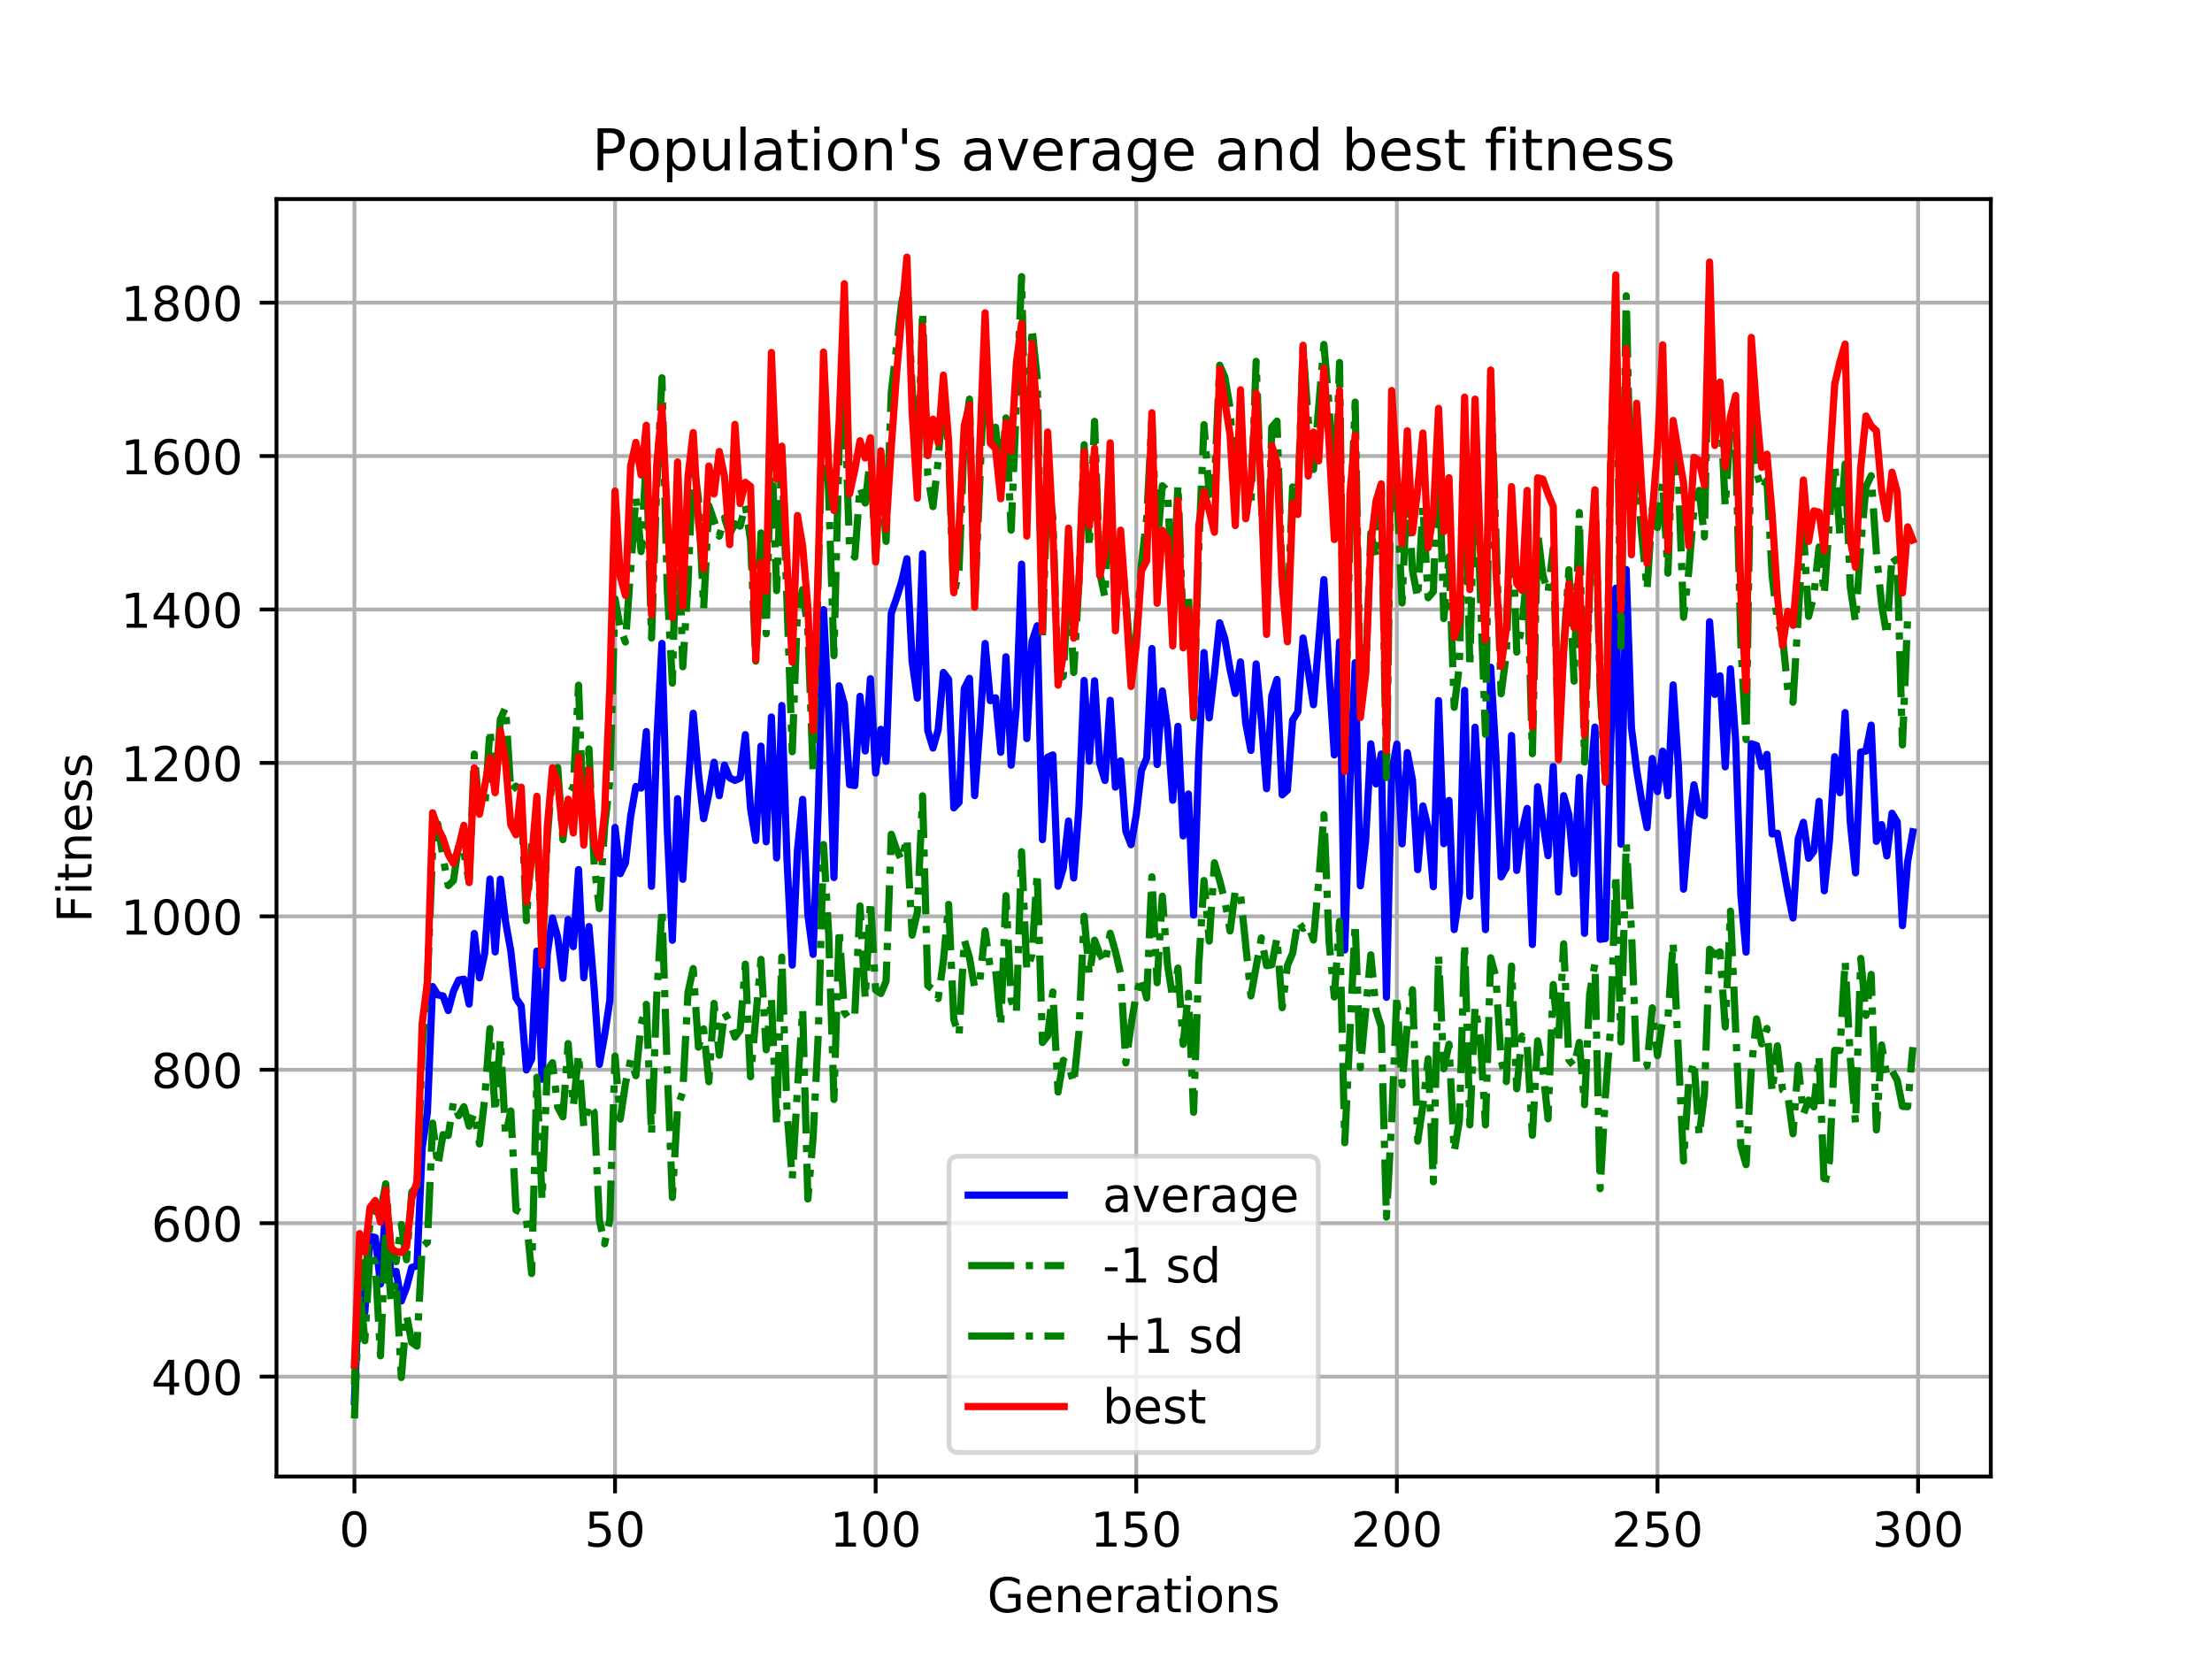 <?xml version="1.0" encoding="utf-8" standalone="no"?>
<!DOCTYPE svg PUBLIC "-//W3C//DTD SVG 1.1//EN"
  "http://www.w3.org/Graphics/SVG/1.1/DTD/svg11.dtd">
<!-- Created with matplotlib (https://matplotlib.org/) -->
<svg height="345.6pt" version="1.1" viewBox="0 0 460.8 345.6" width="460.8pt" xmlns="http://www.w3.org/2000/svg" xmlns:xlink="http://www.w3.org/1999/xlink">
 <defs>
  <style type="text/css">
*{stroke-linecap:butt;stroke-linejoin:round;}
  </style>
 </defs>
 <g id="figure_1">
  <g id="patch_1">
   <path d="M 0 345.6 
L 460.8 345.6 
L 460.8 0 
L 0 0 
z
" style="fill:#ffffff;"/>
  </g>
  <g id="axes_1">
   <g id="patch_2">
    <path d="M 57.6 307.584 
L 414.72 307.584 
L 414.72 41.472 
L 57.6 41.472 
z
" style="fill:#ffffff;"/>
   </g>
   <g id="matplotlib.axis_1">
    <g id="xtick_1">
     <g id="line2d_1">
      <path clip-path="url(#p27622a7eea)" d="M 73.833 307.584 
L 73.833 41.472 
" style="fill:none;stroke:#b0b0b0;stroke-linecap:square;stroke-width:0.8;"/>
     </g>
     <g id="line2d_2">
      <defs>
       <path d="M 0 0 
L 0 3.5 
" id="ma3dac45461" style="stroke:#000000;stroke-width:0.8;"/>
      </defs>
      <g>
       <use style="stroke:#000000;stroke-width:0.8;" x="73.833" xlink:href="#ma3dac45461" y="307.584"/>
      </g>
     </g>
     <g id="text_1">
      <!-- 0 -->
      <defs>
       <path d="M 31.781 66.406 
Q 24.172 66.406 20.328 58.906 
Q 16.5 51.422 16.5 36.375 
Q 16.5 21.391 20.328 13.891 
Q 24.172 6.391 31.781 6.391 
Q 39.453 6.391 43.281 13.891 
Q 47.125 21.391 47.125 36.375 
Q 47.125 51.422 43.281 58.906 
Q 39.453 66.406 31.781 66.406 
z
M 31.781 74.219 
Q 44.047 74.219 50.516 64.516 
Q 56.984 54.828 56.984 36.375 
Q 56.984 17.969 50.516 8.266 
Q 44.047 -1.422 31.781 -1.422 
Q 19.531 -1.422 13.062 8.266 
Q 6.594 17.969 6.594 36.375 
Q 6.594 54.828 13.062 64.516 
Q 19.531 74.219 31.781 74.219 
z
" id="DejaVuSans-48"/>
      </defs>
      <g transform="translate(70.651 322.182)scale(0.1 -0.1)">
       <use xlink:href="#DejaVuSans-48"/>
      </g>
     </g>
    </g>
    <g id="xtick_2">
     <g id="line2d_3">
      <path clip-path="url(#p27622a7eea)" d="M 128.123 307.584 
L 128.123 41.472 
" style="fill:none;stroke:#b0b0b0;stroke-linecap:square;stroke-width:0.8;"/>
     </g>
     <g id="line2d_4">
      <g>
       <use style="stroke:#000000;stroke-width:0.8;" x="128.123" xlink:href="#ma3dac45461" y="307.584"/>
      </g>
     </g>
     <g id="text_2">
      <!-- 50 -->
      <defs>
       <path d="M 10.797 72.906 
L 49.516 72.906 
L 49.516 64.594 
L 19.828 64.594 
L 19.828 46.734 
Q 21.969 47.469 24.109 47.828 
Q 26.266 48.188 28.422 48.188 
Q 40.625 48.188 47.75 41.5 
Q 54.891 34.812 54.891 23.391 
Q 54.891 11.625 47.562 5.094 
Q 40.234 -1.422 26.906 -1.422 
Q 22.312 -1.422 17.547 -0.641 
Q 12.797 0.141 7.719 1.703 
L 7.719 11.625 
Q 12.109 9.234 16.797 8.062 
Q 21.484 6.891 26.703 6.891 
Q 35.156 6.891 40.078 11.328 
Q 45.016 15.766 45.016 23.391 
Q 45.016 31 40.078 35.438 
Q 35.156 39.891 26.703 39.891 
Q 22.75 39.891 18.812 39.016 
Q 14.891 38.141 10.797 36.281 
z
" id="DejaVuSans-53"/>
      </defs>
      <g transform="translate(121.76 322.182)scale(0.1 -0.1)">
       <use xlink:href="#DejaVuSans-53"/>
       <use x="63.623" xlink:href="#DejaVuSans-48"/>
      </g>
     </g>
    </g>
    <g id="xtick_3">
     <g id="line2d_5">
      <path clip-path="url(#p27622a7eea)" d="M 182.413 307.584 
L 182.413 41.472 
" style="fill:none;stroke:#b0b0b0;stroke-linecap:square;stroke-width:0.8;"/>
     </g>
     <g id="line2d_6">
      <g>
       <use style="stroke:#000000;stroke-width:0.8;" x="182.413" xlink:href="#ma3dac45461" y="307.584"/>
      </g>
     </g>
     <g id="text_3">
      <!-- 100 -->
      <defs>
       <path d="M 12.406 8.297 
L 28.516 8.297 
L 28.516 63.922 
L 10.984 60.406 
L 10.984 69.391 
L 28.422 72.906 
L 38.281 72.906 
L 38.281 8.297 
L 54.391 8.297 
L 54.391 0 
L 12.406 0 
z
" id="DejaVuSans-49"/>
      </defs>
      <g transform="translate(172.869 322.182)scale(0.1 -0.1)">
       <use xlink:href="#DejaVuSans-49"/>
       <use x="63.623" xlink:href="#DejaVuSans-48"/>
       <use x="127.246" xlink:href="#DejaVuSans-48"/>
      </g>
     </g>
    </g>
    <g id="xtick_4">
     <g id="line2d_7">
      <path clip-path="url(#p27622a7eea)" d="M 236.703 307.584 
L 236.703 41.472 
" style="fill:none;stroke:#b0b0b0;stroke-linecap:square;stroke-width:0.8;"/>
     </g>
     <g id="line2d_8">
      <g>
       <use style="stroke:#000000;stroke-width:0.8;" x="236.703" xlink:href="#ma3dac45461" y="307.584"/>
      </g>
     </g>
     <g id="text_4">
      <!-- 150 -->
      <g transform="translate(227.159 322.182)scale(0.1 -0.1)">
       <use xlink:href="#DejaVuSans-49"/>
       <use x="63.623" xlink:href="#DejaVuSans-53"/>
       <use x="127.246" xlink:href="#DejaVuSans-48"/>
      </g>
     </g>
    </g>
    <g id="xtick_5">
     <g id="line2d_9">
      <path clip-path="url(#p27622a7eea)" d="M 290.993 307.584 
L 290.993 41.472 
" style="fill:none;stroke:#b0b0b0;stroke-linecap:square;stroke-width:0.8;"/>
     </g>
     <g id="line2d_10">
      <g>
       <use style="stroke:#000000;stroke-width:0.8;" x="290.993" xlink:href="#ma3dac45461" y="307.584"/>
      </g>
     </g>
     <g id="text_5">
      <!-- 200 -->
      <defs>
       <path d="M 19.188 8.297 
L 53.609 8.297 
L 53.609 0 
L 7.328 0 
L 7.328 8.297 
Q 12.938 14.109 22.625 23.891 
Q 32.328 33.688 34.812 36.531 
Q 39.547 41.844 41.422 45.531 
Q 43.312 49.219 43.312 52.781 
Q 43.312 58.594 39.234 62.25 
Q 35.156 65.922 28.609 65.922 
Q 23.969 65.922 18.812 64.312 
Q 13.672 62.703 7.812 59.422 
L 7.812 69.391 
Q 13.766 71.781 18.938 73 
Q 24.125 74.219 28.422 74.219 
Q 39.75 74.219 46.484 68.547 
Q 53.219 62.891 53.219 53.422 
Q 53.219 48.922 51.531 44.891 
Q 49.859 40.875 45.406 35.406 
Q 44.188 33.984 37.641 27.219 
Q 31.109 20.453 19.188 8.297 
z
" id="DejaVuSans-50"/>
      </defs>
      <g transform="translate(281.449 322.182)scale(0.1 -0.1)">
       <use xlink:href="#DejaVuSans-50"/>
       <use x="63.623" xlink:href="#DejaVuSans-48"/>
       <use x="127.246" xlink:href="#DejaVuSans-48"/>
      </g>
     </g>
    </g>
    <g id="xtick_6">
     <g id="line2d_11">
      <path clip-path="url(#p27622a7eea)" d="M 345.283 307.584 
L 345.283 41.472 
" style="fill:none;stroke:#b0b0b0;stroke-linecap:square;stroke-width:0.8;"/>
     </g>
     <g id="line2d_12">
      <g>
       <use style="stroke:#000000;stroke-width:0.8;" x="345.283" xlink:href="#ma3dac45461" y="307.584"/>
      </g>
     </g>
     <g id="text_6">
      <!-- 250 -->
      <g transform="translate(335.739 322.182)scale(0.1 -0.1)">
       <use xlink:href="#DejaVuSans-50"/>
       <use x="63.623" xlink:href="#DejaVuSans-53"/>
       <use x="127.246" xlink:href="#DejaVuSans-48"/>
      </g>
     </g>
    </g>
    <g id="xtick_7">
     <g id="line2d_13">
      <path clip-path="url(#p27622a7eea)" d="M 399.573 307.584 
L 399.573 41.472 
" style="fill:none;stroke:#b0b0b0;stroke-linecap:square;stroke-width:0.8;"/>
     </g>
     <g id="line2d_14">
      <g>
       <use style="stroke:#000000;stroke-width:0.8;" x="399.573" xlink:href="#ma3dac45461" y="307.584"/>
      </g>
     </g>
     <g id="text_7">
      <!-- 300 -->
      <defs>
       <path d="M 40.578 39.312 
Q 47.656 37.797 51.625 33 
Q 55.609 28.219 55.609 21.188 
Q 55.609 10.406 48.188 4.484 
Q 40.766 -1.422 27.094 -1.422 
Q 22.516 -1.422 17.656 -0.516 
Q 12.797 0.391 7.625 2.203 
L 7.625 11.719 
Q 11.719 9.328 16.594 8.109 
Q 21.484 6.891 26.812 6.891 
Q 36.078 6.891 40.938 10.547 
Q 45.797 14.203 45.797 21.188 
Q 45.797 27.641 41.281 31.266 
Q 36.766 34.906 28.719 34.906 
L 20.219 34.906 
L 20.219 43.016 
L 29.109 43.016 
Q 36.375 43.016 40.234 45.922 
Q 44.094 48.828 44.094 54.297 
Q 44.094 59.906 40.109 62.906 
Q 36.141 65.922 28.719 65.922 
Q 24.656 65.922 20.016 65.031 
Q 15.375 64.156 9.812 62.312 
L 9.812 71.094 
Q 15.438 72.656 20.344 73.438 
Q 25.25 74.219 29.594 74.219 
Q 40.828 74.219 47.359 69.109 
Q 53.906 64.016 53.906 55.328 
Q 53.906 49.266 50.438 45.094 
Q 46.969 40.922 40.578 39.312 
z
" id="DejaVuSans-51"/>
      </defs>
      <g transform="translate(390.029 322.182)scale(0.1 -0.1)">
       <use xlink:href="#DejaVuSans-51"/>
       <use x="63.623" xlink:href="#DejaVuSans-48"/>
       <use x="127.246" xlink:href="#DejaVuSans-48"/>
      </g>
     </g>
    </g>
    <g id="text_8">
     <!-- Generations -->
     <defs>
      <path d="M 59.516 10.406 
L 59.516 29.984 
L 43.406 29.984 
L 43.406 38.094 
L 69.281 38.094 
L 69.281 6.781 
Q 63.578 2.734 56.688 0.656 
Q 49.812 -1.422 42 -1.422 
Q 24.906 -1.422 15.25 8.562 
Q 5.609 18.562 5.609 36.375 
Q 5.609 54.25 15.25 64.234 
Q 24.906 74.219 42 74.219 
Q 49.125 74.219 55.547 72.453 
Q 61.969 70.703 67.391 67.281 
L 67.391 56.781 
Q 61.922 61.422 55.766 63.766 
Q 49.609 66.109 42.828 66.109 
Q 29.438 66.109 22.719 58.641 
Q 16.016 51.172 16.016 36.375 
Q 16.016 21.625 22.719 14.156 
Q 29.438 6.688 42.828 6.688 
Q 48.047 6.688 52.141 7.594 
Q 56.25 8.5 59.516 10.406 
z
" id="DejaVuSans-71"/>
      <path d="M 56.203 29.594 
L 56.203 25.203 
L 14.891 25.203 
Q 15.484 15.922 20.484 11.062 
Q 25.484 6.203 34.422 6.203 
Q 39.594 6.203 44.453 7.469 
Q 49.312 8.734 54.109 11.281 
L 54.109 2.781 
Q 49.266 0.734 44.188 -0.344 
Q 39.109 -1.422 33.891 -1.422 
Q 20.797 -1.422 13.156 6.188 
Q 5.516 13.812 5.516 26.812 
Q 5.516 40.234 12.766 48.109 
Q 20.016 56 32.328 56 
Q 43.359 56 49.781 48.891 
Q 56.203 41.797 56.203 29.594 
z
M 47.219 32.234 
Q 47.125 39.594 43.094 43.984 
Q 39.062 48.391 32.422 48.391 
Q 24.906 48.391 20.391 44.141 
Q 15.875 39.891 15.188 32.172 
z
" id="DejaVuSans-101"/>
      <path d="M 54.891 33.016 
L 54.891 0 
L 45.906 0 
L 45.906 32.719 
Q 45.906 40.484 42.875 44.328 
Q 39.844 48.188 33.797 48.188 
Q 26.516 48.188 22.312 43.547 
Q 18.109 38.922 18.109 30.906 
L 18.109 0 
L 9.078 0 
L 9.078 54.688 
L 18.109 54.688 
L 18.109 46.188 
Q 21.344 51.125 25.703 53.562 
Q 30.078 56 35.797 56 
Q 45.219 56 50.047 50.172 
Q 54.891 44.344 54.891 33.016 
z
" id="DejaVuSans-110"/>
      <path d="M 41.109 46.297 
Q 39.594 47.172 37.812 47.578 
Q 36.031 48 33.891 48 
Q 26.266 48 22.188 43.047 
Q 18.109 38.094 18.109 28.812 
L 18.109 0 
L 9.078 0 
L 9.078 54.688 
L 18.109 54.688 
L 18.109 46.188 
Q 20.953 51.172 25.484 53.578 
Q 30.031 56 36.531 56 
Q 37.453 56 38.578 55.875 
Q 39.703 55.766 41.062 55.516 
z
" id="DejaVuSans-114"/>
      <path d="M 34.281 27.484 
Q 23.391 27.484 19.188 25 
Q 14.984 22.516 14.984 16.5 
Q 14.984 11.719 18.141 8.906 
Q 21.297 6.109 26.703 6.109 
Q 34.188 6.109 38.703 11.406 
Q 43.219 16.703 43.219 25.484 
L 43.219 27.484 
z
M 52.203 31.203 
L 52.203 0 
L 43.219 0 
L 43.219 8.297 
Q 40.141 3.328 35.547 0.953 
Q 30.953 -1.422 24.312 -1.422 
Q 15.922 -1.422 10.953 3.297 
Q 6 8.016 6 15.922 
Q 6 25.141 12.172 29.828 
Q 18.359 34.516 30.609 34.516 
L 43.219 34.516 
L 43.219 35.406 
Q 43.219 41.609 39.141 45 
Q 35.062 48.391 27.688 48.391 
Q 23 48.391 18.547 47.266 
Q 14.109 46.141 10.016 43.891 
L 10.016 52.203 
Q 14.938 54.109 19.578 55.047 
Q 24.219 56 28.609 56 
Q 40.484 56 46.344 49.844 
Q 52.203 43.703 52.203 31.203 
z
" id="DejaVuSans-97"/>
      <path d="M 18.312 70.219 
L 18.312 54.688 
L 36.812 54.688 
L 36.812 47.703 
L 18.312 47.703 
L 18.312 18.016 
Q 18.312 11.328 20.141 9.422 
Q 21.969 7.516 27.594 7.516 
L 36.812 7.516 
L 36.812 0 
L 27.594 0 
Q 17.188 0 13.234 3.875 
Q 9.281 7.766 9.281 18.016 
L 9.281 47.703 
L 2.688 47.703 
L 2.688 54.688 
L 9.281 54.688 
L 9.281 70.219 
z
" id="DejaVuSans-116"/>
      <path d="M 9.422 54.688 
L 18.406 54.688 
L 18.406 0 
L 9.422 0 
z
M 9.422 75.984 
L 18.406 75.984 
L 18.406 64.594 
L 9.422 64.594 
z
" id="DejaVuSans-105"/>
      <path d="M 30.609 48.391 
Q 23.391 48.391 19.188 42.75 
Q 14.984 37.109 14.984 27.297 
Q 14.984 17.484 19.156 11.844 
Q 23.344 6.203 30.609 6.203 
Q 37.797 6.203 41.984 11.859 
Q 46.188 17.531 46.188 27.297 
Q 46.188 37.016 41.984 42.703 
Q 37.797 48.391 30.609 48.391 
z
M 30.609 56 
Q 42.328 56 49.016 48.375 
Q 55.719 40.766 55.719 27.297 
Q 55.719 13.875 49.016 6.219 
Q 42.328 -1.422 30.609 -1.422 
Q 18.844 -1.422 12.172 6.219 
Q 5.516 13.875 5.516 27.297 
Q 5.516 40.766 12.172 48.375 
Q 18.844 56 30.609 56 
z
" id="DejaVuSans-111"/>
      <path d="M 44.281 53.078 
L 44.281 44.578 
Q 40.484 46.531 36.375 47.5 
Q 32.281 48.484 27.875 48.484 
Q 21.188 48.484 17.844 46.438 
Q 14.5 44.391 14.5 40.281 
Q 14.5 37.156 16.891 35.375 
Q 19.281 33.594 26.516 31.984 
L 29.594 31.297 
Q 39.156 29.25 43.188 25.516 
Q 47.219 21.781 47.219 15.094 
Q 47.219 7.469 41.188 3.016 
Q 35.156 -1.422 24.609 -1.422 
Q 20.219 -1.422 15.453 -0.562 
Q 10.688 0.297 5.422 2 
L 5.422 11.281 
Q 10.406 8.688 15.234 7.391 
Q 20.062 6.109 24.812 6.109 
Q 31.156 6.109 34.562 8.281 
Q 37.984 10.453 37.984 14.406 
Q 37.984 18.062 35.516 20.016 
Q 33.062 21.969 24.703 23.781 
L 21.578 24.516 
Q 13.234 26.266 9.516 29.906 
Q 5.812 33.547 5.812 39.891 
Q 5.812 47.609 11.281 51.797 
Q 16.75 56 26.812 56 
Q 31.781 56 36.172 55.266 
Q 40.578 54.547 44.281 53.078 
z
" id="DejaVuSans-115"/>
     </defs>
     <g transform="translate(205.662 335.861)scale(0.1 -0.1)">
      <use xlink:href="#DejaVuSans-71"/>
      <use x="77.49" xlink:href="#DejaVuSans-101"/>
      <use x="139.014" xlink:href="#DejaVuSans-110"/>
      <use x="202.393" xlink:href="#DejaVuSans-101"/>
      <use x="263.916" xlink:href="#DejaVuSans-114"/>
      <use x="305.029" xlink:href="#DejaVuSans-97"/>
      <use x="366.309" xlink:href="#DejaVuSans-116"/>
      <use x="405.518" xlink:href="#DejaVuSans-105"/>
      <use x="433.301" xlink:href="#DejaVuSans-111"/>
      <use x="494.482" xlink:href="#DejaVuSans-110"/>
      <use x="557.861" xlink:href="#DejaVuSans-115"/>
     </g>
    </g>
   </g>
   <g id="matplotlib.axis_2">
    <g id="ytick_1">
     <g id="line2d_15">
      <path clip-path="url(#p27622a7eea)" d="M 57.6 286.768 
L 414.72 286.768 
" style="fill:none;stroke:#b0b0b0;stroke-linecap:square;stroke-width:0.8;"/>
     </g>
     <g id="line2d_16">
      <defs>
       <path d="M 0 0 
L -3.5 0 
" id="m4c90835903" style="stroke:#000000;stroke-width:0.8;"/>
      </defs>
      <g>
       <use style="stroke:#000000;stroke-width:0.8;" x="57.6" xlink:href="#m4c90835903" y="286.768"/>
      </g>
     </g>
     <g id="text_9">
      <!-- 400 -->
      <defs>
       <path d="M 37.797 64.312 
L 12.891 25.391 
L 37.797 25.391 
z
M 35.203 72.906 
L 47.609 72.906 
L 47.609 25.391 
L 58.016 25.391 
L 58.016 17.188 
L 47.609 17.188 
L 47.609 0 
L 37.797 0 
L 37.797 17.188 
L 4.891 17.188 
L 4.891 26.703 
z
" id="DejaVuSans-52"/>
      </defs>
      <g transform="translate(31.512 290.567)scale(0.1 -0.1)">
       <use xlink:href="#DejaVuSans-52"/>
       <use x="63.623" xlink:href="#DejaVuSans-48"/>
       <use x="127.246" xlink:href="#DejaVuSans-48"/>
      </g>
     </g>
    </g>
    <g id="ytick_2">
     <g id="line2d_17">
      <path clip-path="url(#p27622a7eea)" d="M 57.6 254.808 
L 414.72 254.808 
" style="fill:none;stroke:#b0b0b0;stroke-linecap:square;stroke-width:0.8;"/>
     </g>
     <g id="line2d_18">
      <g>
       <use style="stroke:#000000;stroke-width:0.8;" x="57.6" xlink:href="#m4c90835903" y="254.808"/>
      </g>
     </g>
     <g id="text_10">
      <!-- 600 -->
      <defs>
       <path d="M 33.016 40.375 
Q 26.375 40.375 22.484 35.828 
Q 18.609 31.297 18.609 23.391 
Q 18.609 15.531 22.484 10.953 
Q 26.375 6.391 33.016 6.391 
Q 39.656 6.391 43.531 10.953 
Q 47.406 15.531 47.406 23.391 
Q 47.406 31.297 43.531 35.828 
Q 39.656 40.375 33.016 40.375 
z
M 52.594 71.297 
L 52.594 62.312 
Q 48.875 64.062 45.094 64.984 
Q 41.312 65.922 37.594 65.922 
Q 27.828 65.922 22.672 59.328 
Q 17.531 52.734 16.797 39.406 
Q 19.672 43.656 24.016 45.922 
Q 28.375 48.188 33.594 48.188 
Q 44.578 48.188 50.953 41.516 
Q 57.328 34.859 57.328 23.391 
Q 57.328 12.156 50.688 5.359 
Q 44.047 -1.422 33.016 -1.422 
Q 20.359 -1.422 13.672 8.266 
Q 6.984 17.969 6.984 36.375 
Q 6.984 53.656 15.188 63.938 
Q 23.391 74.219 37.203 74.219 
Q 40.922 74.219 44.703 73.484 
Q 48.484 72.75 52.594 71.297 
z
" id="DejaVuSans-54"/>
      </defs>
      <g transform="translate(31.512 258.608)scale(0.1 -0.1)">
       <use xlink:href="#DejaVuSans-54"/>
       <use x="63.623" xlink:href="#DejaVuSans-48"/>
       <use x="127.246" xlink:href="#DejaVuSans-48"/>
      </g>
     </g>
    </g>
    <g id="ytick_3">
     <g id="line2d_19">
      <path clip-path="url(#p27622a7eea)" d="M 57.6 222.849 
L 414.72 222.849 
" style="fill:none;stroke:#b0b0b0;stroke-linecap:square;stroke-width:0.8;"/>
     </g>
     <g id="line2d_20">
      <g>
       <use style="stroke:#000000;stroke-width:0.8;" x="57.6" xlink:href="#m4c90835903" y="222.849"/>
      </g>
     </g>
     <g id="text_11">
      <!-- 800 -->
      <defs>
       <path d="M 31.781 34.625 
Q 24.75 34.625 20.719 30.859 
Q 16.703 27.094 16.703 20.516 
Q 16.703 13.922 20.719 10.156 
Q 24.75 6.391 31.781 6.391 
Q 38.812 6.391 42.859 10.172 
Q 46.922 13.969 46.922 20.516 
Q 46.922 27.094 42.891 30.859 
Q 38.875 34.625 31.781 34.625 
z
M 21.922 38.812 
Q 15.578 40.375 12.031 44.719 
Q 8.5 49.078 8.5 55.328 
Q 8.5 64.062 14.719 69.141 
Q 20.953 74.219 31.781 74.219 
Q 42.672 74.219 48.875 69.141 
Q 55.078 64.062 55.078 55.328 
Q 55.078 49.078 51.531 44.719 
Q 48 40.375 41.703 38.812 
Q 48.828 37.156 52.797 32.312 
Q 56.781 27.484 56.781 20.516 
Q 56.781 9.906 50.312 4.234 
Q 43.844 -1.422 31.781 -1.422 
Q 19.734 -1.422 13.25 4.234 
Q 6.781 9.906 6.781 20.516 
Q 6.781 27.484 10.781 32.312 
Q 14.797 37.156 21.922 38.812 
z
M 18.312 54.391 
Q 18.312 48.734 21.844 45.562 
Q 25.391 42.391 31.781 42.391 
Q 38.141 42.391 41.719 45.562 
Q 45.312 48.734 45.312 54.391 
Q 45.312 60.062 41.719 63.234 
Q 38.141 66.406 31.781 66.406 
Q 25.391 66.406 21.844 63.234 
Q 18.312 60.062 18.312 54.391 
z
" id="DejaVuSans-56"/>
      </defs>
      <g transform="translate(31.512 226.648)scale(0.1 -0.1)">
       <use xlink:href="#DejaVuSans-56"/>
       <use x="63.623" xlink:href="#DejaVuSans-48"/>
       <use x="127.246" xlink:href="#DejaVuSans-48"/>
      </g>
     </g>
    </g>
    <g id="ytick_4">
     <g id="line2d_21">
      <path clip-path="url(#p27622a7eea)" d="M 57.6 190.889 
L 414.72 190.889 
" style="fill:none;stroke:#b0b0b0;stroke-linecap:square;stroke-width:0.8;"/>
     </g>
     <g id="line2d_22">
      <g>
       <use style="stroke:#000000;stroke-width:0.8;" x="57.6" xlink:href="#m4c90835903" y="190.889"/>
      </g>
     </g>
     <g id="text_12">
      <!-- 1000 -->
      <g transform="translate(25.15 194.688)scale(0.1 -0.1)">
       <use xlink:href="#DejaVuSans-49"/>
       <use x="63.623" xlink:href="#DejaVuSans-48"/>
       <use x="127.246" xlink:href="#DejaVuSans-48"/>
       <use x="190.869" xlink:href="#DejaVuSans-48"/>
      </g>
     </g>
    </g>
    <g id="ytick_5">
     <g id="line2d_23">
      <path clip-path="url(#p27622a7eea)" d="M 57.6 158.929 
L 414.72 158.929 
" style="fill:none;stroke:#b0b0b0;stroke-linecap:square;stroke-width:0.8;"/>
     </g>
     <g id="line2d_24">
      <g>
       <use style="stroke:#000000;stroke-width:0.8;" x="57.6" xlink:href="#m4c90835903" y="158.929"/>
      </g>
     </g>
     <g id="text_13">
      <!-- 1200 -->
      <g transform="translate(25.15 162.728)scale(0.1 -0.1)">
       <use xlink:href="#DejaVuSans-49"/>
       <use x="63.623" xlink:href="#DejaVuSans-50"/>
       <use x="127.246" xlink:href="#DejaVuSans-48"/>
       <use x="190.869" xlink:href="#DejaVuSans-48"/>
      </g>
     </g>
    </g>
    <g id="ytick_6">
     <g id="line2d_25">
      <path clip-path="url(#p27622a7eea)" d="M 57.6 126.969 
L 414.72 126.969 
" style="fill:none;stroke:#b0b0b0;stroke-linecap:square;stroke-width:0.8;"/>
     </g>
     <g id="line2d_26">
      <g>
       <use style="stroke:#000000;stroke-width:0.8;" x="57.6" xlink:href="#m4c90835903" y="126.969"/>
      </g>
     </g>
     <g id="text_14">
      <!-- 1400 -->
      <g transform="translate(25.15 130.769)scale(0.1 -0.1)">
       <use xlink:href="#DejaVuSans-49"/>
       <use x="63.623" xlink:href="#DejaVuSans-52"/>
       <use x="127.246" xlink:href="#DejaVuSans-48"/>
       <use x="190.869" xlink:href="#DejaVuSans-48"/>
      </g>
     </g>
    </g>
    <g id="ytick_7">
     <g id="line2d_27">
      <path clip-path="url(#p27622a7eea)" d="M 57.6 95.01 
L 414.72 95.01 
" style="fill:none;stroke:#b0b0b0;stroke-linecap:square;stroke-width:0.8;"/>
     </g>
     <g id="line2d_28">
      <g>
       <use style="stroke:#000000;stroke-width:0.8;" x="57.6" xlink:href="#m4c90835903" y="95.01"/>
      </g>
     </g>
     <g id="text_15">
      <!-- 1600 -->
      <g transform="translate(25.15 98.809)scale(0.1 -0.1)">
       <use xlink:href="#DejaVuSans-49"/>
       <use x="63.623" xlink:href="#DejaVuSans-54"/>
       <use x="127.246" xlink:href="#DejaVuSans-48"/>
       <use x="190.869" xlink:href="#DejaVuSans-48"/>
      </g>
     </g>
    </g>
    <g id="ytick_8">
     <g id="line2d_29">
      <path clip-path="url(#p27622a7eea)" d="M 57.6 63.05 
L 414.72 63.05 
" style="fill:none;stroke:#b0b0b0;stroke-linecap:square;stroke-width:0.8;"/>
     </g>
     <g id="line2d_30">
      <g>
       <use style="stroke:#000000;stroke-width:0.8;" x="57.6" xlink:href="#m4c90835903" y="63.05"/>
      </g>
     </g>
     <g id="text_16">
      <!-- 1800 -->
      <g transform="translate(25.15 66.849)scale(0.1 -0.1)">
       <use xlink:href="#DejaVuSans-49"/>
       <use x="63.623" xlink:href="#DejaVuSans-56"/>
       <use x="127.246" xlink:href="#DejaVuSans-48"/>
       <use x="190.869" xlink:href="#DejaVuSans-48"/>
      </g>
     </g>
    </g>
    <g id="text_17">
     <!-- Fitness -->
     <defs>
      <path d="M 9.812 72.906 
L 51.703 72.906 
L 51.703 64.594 
L 19.672 64.594 
L 19.672 43.109 
L 48.578 43.109 
L 48.578 34.812 
L 19.672 34.812 
L 19.672 0 
L 9.812 0 
z
" id="DejaVuSans-70"/>
     </defs>
     <g transform="translate(19.07 192.202)rotate(-90)scale(0.1 -0.1)">
      <use xlink:href="#DejaVuSans-70"/>
      <use x="57.41" xlink:href="#DejaVuSans-105"/>
      <use x="85.193" xlink:href="#DejaVuSans-116"/>
      <use x="124.402" xlink:href="#DejaVuSans-110"/>
      <use x="187.781" xlink:href="#DejaVuSans-101"/>
      <use x="249.305" xlink:href="#DejaVuSans-115"/>
      <use x="301.404" xlink:href="#DejaVuSans-115"/>
     </g>
    </g>
   </g>
   <g id="line2d_31">
    <path clip-path="url(#p27622a7eea)" d="M 73.833 291.971 
L 74.919 264.52 
L 76.004 273.378 
L 77.09 257.566 
L 78.176 257.797 
L 79.262 267.487 
L 80.348 251.455 
L 81.433 265.427 
L 82.519 264.843 
L 83.605 271.025 
L 84.691 268.17 
L 85.777 264.015 
L 86.862 263.703 
L 87.948 239.114 
L 89.034 231.726 
L 90.12 205.516 
L 91.206 207.255 
L 92.291 207.475 
L 93.377 210.51 
L 94.463 206.527 
L 95.549 204.163 
L 96.635 203.976 
L 97.72 209.172 
L 98.806 194.461 
L 99.892 203.702 
L 100.978 198.55 
L 102.064 183.122 
L 103.149 198.304 
L 104.235 183.147 
L 105.321 192.03 
L 106.407 198.112 
L 107.493 207.916 
L 108.578 209.561 
L 109.664 222.884 
L 110.75 220.597 
L 111.836 198.122 
L 112.922 224.81 
L 114.007 198.723 
L 115.093 191.239 
L 116.179 195.258 
L 117.265 203.789 
L 118.351 191.548 
L 119.436 197.196 
L 120.522 181.151 
L 121.608 203.689 
L 122.694 193.017 
L 123.78 205.93 
L 124.865 221.723 
L 125.951 215.658 
L 127.037 208.388 
L 128.123 172.372 
L 129.209 182.006 
L 130.294 179.743 
L 131.38 170.027 
L 132.466 163.839 
L 133.552 164.164 
L 134.638 152.402 
L 135.723 184.636 
L 136.809 154.576 
L 137.895 134.017 
L 138.981 172.209 
L 140.067 195.878 
L 141.152 166.388 
L 142.238 183.17 
L 143.324 164.164 
L 144.41 148.587 
L 145.496 161.069 
L 146.581 170.551 
L 147.667 165.342 
L 148.753 158.797 
L 149.839 165.756 
L 150.925 159.4 
L 152.01 162.05 
L 153.096 162.574 
L 154.182 162.103 
L 155.268 153.037 
L 156.354 168.449 
L 157.439 175.085 
L 158.525 155.439 
L 159.611 175.358 
L 160.697 149.362 
L 161.783 178.729 
L 162.868 146.973 
L 163.954 179.34 
L 165.04 201.049 
L 166.126 177.071 
L 167.212 166.525 
L 168.297 190.581 
L 169.383 198.821 
L 170.469 167.778 
L 171.555 127.004 
L 172.641 149.016 
L 173.726 182.813 
L 174.812 142.871 
L 175.898 146.726 
L 176.984 163.469 
L 178.07 163.647 
L 179.155 145.061 
L 180.241 156.435 
L 181.327 141.386 
L 182.413 161.045 
L 183.499 151.924 
L 184.584 158.6 
L 185.67 127.772 
L 186.756 124.655 
L 187.842 121.124 
L 188.928 116.398 
L 190.013 137.812 
L 191.099 145.428 
L 192.185 115.342 
L 193.271 152.166 
L 194.357 155.831 
L 195.442 152.005 
L 196.528 140.088 
L 197.614 141.539 
L 198.7 168.291 
L 199.786 167.145 
L 200.871 143.454 
L 201.957 141.311 
L 203.043 165.738 
L 204.129 151.488 
L 205.215 134.047 
L 206.3 145.965 
L 207.386 145.363 
L 208.472 156.707 
L 209.558 136.818 
L 210.644 159.405 
L 211.729 147.172 
L 212.815 117.523 
L 213.901 153.859 
L 214.987 133.637 
L 216.073 130.365 
L 217.158 174.915 
L 218.244 157.742 
L 219.33 157.265 
L 220.416 184.602 
L 221.502 180.884 
L 222.587 171.038 
L 223.673 182.901 
L 224.759 168.18 
L 225.845 141.754 
L 226.931 158.542 
L 228.016 141.817 
L 229.102 159.006 
L 230.188 162.582 
L 231.274 145.884 
L 232.36 163.974 
L 233.445 158.501 
L 234.531 173.138 
L 235.617 175.972 
L 236.703 169.694 
L 237.789 160.502 
L 238.875 157.92 
L 239.96 135.107 
L 241.046 159.266 
L 242.132 143.94 
L 243.218 151.609 
L 244.304 166.702 
L 245.389 151.311 
L 246.475 174.142 
L 247.561 165.408 
L 248.647 190.613 
L 249.733 157.345 
L 250.818 135.942 
L 251.904 149.545 
L 252.99 140.306 
L 254.076 129.738 
L 255.162 133.101 
L 256.247 139.456 
L 257.333 144.458 
L 258.419 137.89 
L 259.505 150.635 
L 260.591 156.321 
L 261.676 138.313 
L 262.762 149.968 
L 263.848 164.3 
L 264.934 144.999 
L 266.02 141.545 
L 267.105 165.576 
L 268.191 164.596 
L 269.277 150.012 
L 270.363 148.28 
L 271.449 132.903 
L 273.62 146.819 
L 275.792 120.735 
L 276.878 140.398 
L 277.963 157.269 
L 279.049 133.726 
L 280.135 197.907 
L 281.221 163.086 
L 282.307 138.047 
L 283.392 184.53 
L 284.478 175.237 
L 285.564 154.965 
L 286.65 163.304 
L 287.736 157.072 
L 288.821 207.759 
L 289.907 160.903 
L 290.993 155.007 
L 292.079 175.802 
L 293.165 156.79 
L 294.25 162.531 
L 295.336 181.168 
L 296.422 167.891 
L 297.508 172.543 
L 298.594 184.713 
L 299.679 145.945 
L 300.765 175.755 
L 301.851 166.757 
L 302.937 193.644 
L 304.023 186.029 
L 305.108 143.83 
L 306.194 186.71 
L 307.28 151.492 
L 308.366 170.296 
L 309.452 193.657 
L 310.537 138.997 
L 311.623 157.221 
L 312.709 182.683 
L 313.795 180.768 
L 314.881 153.219 
L 315.966 181.33 
L 317.052 173.134 
L 318.138 168.421 
L 319.224 196.756 
L 320.31 163.89 
L 322.481 178.254 
L 323.567 159.673 
L 324.653 185.82 
L 325.739 165.751 
L 326.824 169.739 
L 327.91 181.988 
L 328.996 161.955 
L 330.082 194.429 
L 331.168 164.458 
L 332.253 151.467 
L 333.339 195.677 
L 334.425 195.523 
L 335.511 155.824 
L 336.597 122.538 
L 337.682 175.873 
L 338.768 118.643 
L 339.854 151.566 
L 340.94 160.368 
L 342.026 167.044 
L 343.111 172.402 
L 344.197 158.004 
L 345.283 164.907 
L 346.369 156.482 
L 347.455 165.774 
L 348.54 142.684 
L 349.626 159.403 
L 350.712 185.231 
L 351.798 172.149 
L 352.884 163.481 
L 353.969 169.362 
L 355.055 169.914 
L 356.141 129.517 
L 357.227 144.659 
L 358.313 140.784 
L 359.398 159.742 
L 360.484 139.327 
L 361.57 154.351 
L 362.656 186.509 
L 363.742 198.348 
L 364.827 154.937 
L 365.913 155.291 
L 366.999 159.705 
L 368.085 157.159 
L 369.171 173.728 
L 370.256 173.571 
L 372.428 185.897 
L 373.514 191.242 
L 374.6 174.755 
L 375.685 171.3 
L 376.771 178.791 
L 377.857 177.306 
L 378.943 166.935 
L 380.029 185.562 
L 381.114 175.045 
L 382.2 157.635 
L 383.286 165.138 
L 384.372 148.442 
L 385.458 171.424 
L 386.543 181.834 
L 387.629 156.67 
L 388.715 156.467 
L 389.801 151.05 
L 390.887 175.27 
L 391.972 171.782 
L 393.058 178.304 
L 394.144 169.409 
L 395.23 171.221 
L 396.316 192.828 
L 397.401 179.48 
L 398.487 173.281 
L 398.487 173.281 
" style="fill:none;stroke:#0000ff;stroke-linecap:square;stroke-width:1.5;"/>
   </g>
   <g id="line2d_32">
    <path clip-path="url(#p27622a7eea)" d="M 73.833 295.488 
L 74.919 267.538 
L 76.004 279.298 
L 77.09 260.742 
L 78.176 263.163 
L 79.262 282.445 
L 80.348 256.288 
L 81.433 270.834 
L 82.519 266.85 
L 83.605 286.963 
L 84.691 273.921 
L 85.777 279.672 
L 86.862 280.429 
L 87.948 259.661 
L 89.034 258.804 
L 90.12 233.967 
L 91.206 242.861 
L 92.291 236.359 
L 93.377 236.532 
L 94.463 229.619 
L 95.549 232.42 
L 96.635 230.544 
L 97.72 234.591 
L 98.806 231.839 
L 99.892 238.308 
L 100.978 228.78 
L 102.064 214.276 
L 103.149 231.735 
L 104.235 216.426 
L 105.321 236.692 
L 106.407 231.422 
L 107.493 252.069 
L 108.578 252.625 
L 109.664 253.973 
L 110.75 265.307 
L 111.836 224.417 
L 112.922 249.96 
L 114.007 222.918 
L 115.093 221.38 
L 116.179 230.642 
L 117.265 232.66 
L 118.351 217.39 
L 119.436 230.452 
L 120.522 219.564 
L 121.608 234.658 
L 122.694 230.025 
L 123.78 231.717 
L 124.865 254.171 
L 125.951 259.111 
L 127.037 254.039 
L 128.123 219.999 
L 129.209 233.122 
L 130.294 225.749 
L 131.38 220.755 
L 132.466 224.09 
L 133.552 213.425 
L 134.638 209.226 
L 135.723 236.353 
L 136.809 207.557 
L 137.895 189.33 
L 138.981 222.096 
L 140.067 249.452 
L 141.152 230.664 
L 142.238 227.437 
L 143.324 206.732 
L 144.41 201.766 
L 145.496 218.147 
L 146.581 214.324 
L 147.667 225.341 
L 148.753 209.035 
L 149.839 219.822 
L 150.925 210.913 
L 152.01 212.862 
L 153.096 216.039 
L 154.182 214.606 
L 155.268 200.846 
L 156.354 224.317 
L 158.525 199.86 
L 159.611 218.687 
L 160.697 207.877 
L 161.783 234.424 
L 162.868 199.371 
L 163.954 231.673 
L 165.04 245.495 
L 166.126 226.847 
L 167.212 210.232 
L 168.297 249.77 
L 169.383 237.005 
L 170.469 215.368 
L 171.555 175.935 
L 172.641 194.667 
L 173.726 229.041 
L 174.812 193.549 
L 175.898 210.897 
L 176.984 212.373 
L 178.07 211.232 
L 179.155 188.717 
L 180.241 208.072 
L 181.327 187.651 
L 182.413 206.227 
L 183.499 206.966 
L 184.584 204.424 
L 185.67 173.794 
L 186.756 176.937 
L 187.842 179.229 
L 188.928 174.582 
L 190.013 194.812 
L 191.099 190.023 
L 192.185 165.786 
L 193.271 205.322 
L 194.357 206.12 
L 195.442 208.017 
L 196.528 200.186 
L 197.614 188.397 
L 198.7 212.406 
L 199.786 215.672 
L 200.871 195.768 
L 201.957 199.479 
L 203.043 205.741 
L 204.129 204.182 
L 205.215 193.911 
L 206.3 201.764 
L 207.386 201.724 
L 208.472 213.635 
L 209.558 186.574 
L 210.644 208.376 
L 211.729 211.025 
L 212.815 177.421 
L 213.901 202.029 
L 214.987 198.885 
L 216.073 181.846 
L 217.158 217.173 
L 218.244 215.81 
L 219.33 206.639 
L 220.416 227.493 
L 221.502 220.885 
L 222.587 221.73 
L 223.673 225.709 
L 224.759 215.1 
L 225.845 190.87 
L 226.931 203.078 
L 228.016 195.859 
L 229.102 198.69 
L 230.188 200.704 
L 231.274 194.421 
L 232.36 198.213 
L 233.445 202.845 
L 234.531 221.429 
L 235.617 213.571 
L 236.703 207.044 
L 237.789 203.554 
L 238.875 207.9 
L 239.96 182.644 
L 241.046 204.722 
L 242.132 186.688 
L 243.218 200.992 
L 244.304 207.954 
L 245.389 201.663 
L 246.475 217.56 
L 247.561 206.912 
L 248.647 231.701 
L 249.733 200.776 
L 250.818 183.426 
L 251.904 196.046 
L 252.99 179.731 
L 254.076 183.402 
L 255.162 187.649 
L 256.247 193.936 
L 257.333 185.459 
L 258.419 186.29 
L 260.591 207.467 
L 262.762 195.379 
L 263.848 201.177 
L 264.934 200.991 
L 266.02 195.367 
L 267.105 209.92 
L 268.191 201.143 
L 269.277 198.587 
L 270.363 191.913 
L 271.449 193.401 
L 272.534 192.748 
L 273.62 195.833 
L 274.706 183.676 
L 275.792 169.716 
L 276.878 196.291 
L 277.963 207.687 
L 279.049 191.935 
L 280.135 238.053 
L 282.307 192.334 
L 283.392 222.43 
L 285.564 198.902 
L 286.65 210.395 
L 287.736 213.866 
L 288.821 253.545 
L 289.907 233.502 
L 290.993 207.417 
L 292.079 225.99 
L 293.165 213.479 
L 294.25 206.181 
L 295.336 237.723 
L 296.422 230.231 
L 297.508 220.564 
L 298.594 246.186 
L 299.679 199.022 
L 300.765 222.645 
L 301.851 217.524 
L 302.937 239.934 
L 304.023 233.397 
L 305.108 196.509 
L 306.194 234.341 
L 307.28 209.713 
L 308.366 216.258 
L 309.452 234.337 
L 310.537 199.523 
L 311.623 203.518 
L 312.709 220.837 
L 313.795 225.318 
L 314.881 201.232 
L 315.966 226.805 
L 317.052 215.84 
L 318.138 217.831 
L 319.224 236.501 
L 320.31 216.818 
L 321.395 222.685 
L 322.481 233.066 
L 323.567 205.099 
L 324.653 217.125 
L 325.739 196.625 
L 326.824 220.795 
L 327.91 222.079 
L 328.996 217.154 
L 330.082 230.128 
L 331.168 206.994 
L 332.253 200.704 
L 333.339 247.624 
L 334.425 228.359 
L 335.511 214.129 
L 336.597 182.163 
L 337.682 217.072 
L 338.768 175.667 
L 339.854 193.713 
L 340.94 221.766 
L 342.026 222.435 
L 343.111 222.002 
L 344.197 209.943 
L 345.283 219.91 
L 346.369 212.472 
L 347.455 212.146 
L 348.54 196.356 
L 350.712 241.864 
L 351.798 225.287 
L 352.884 221.124 
L 353.969 236.571 
L 355.055 227.974 
L 356.141 197.738 
L 357.227 198.857 
L 358.313 198.285 
L 359.398 213.938 
L 360.484 189.803 
L 362.656 238.775 
L 363.742 242.623 
L 364.827 222.663 
L 365.913 212.247 
L 366.999 217.456 
L 368.085 214.246 
L 369.171 227.475 
L 370.256 217.865 
L 371.342 227.12 
L 372.428 228.039 
L 373.514 236.194 
L 374.6 221.912 
L 375.685 232.064 
L 376.771 229.166 
L 377.857 230.589 
L 378.943 219.934 
L 380.029 247.291 
L 381.114 241.815 
L 382.2 218.806 
L 383.286 218.853 
L 384.372 200.231 
L 385.458 220.558 
L 386.543 234.07 
L 387.629 199.646 
L 388.715 211.526 
L 389.801 202.995 
L 390.887 235.391 
L 391.972 217.678 
L 393.058 224.168 
L 394.144 223.04 
L 395.23 225.063 
L 396.316 230.483 
L 397.401 230.549 
L 398.487 218.134 
L 398.487 218.134 
" style="fill:none;stroke:#008000;stroke-dasharray:9.6,2.4,1.5,2.4;stroke-dashoffset:0;stroke-width:1.5;"/>
   </g>
   <g id="line2d_33">
    <path clip-path="url(#p27622a7eea)" d="M 73.833 288.455 
L 74.919 261.502 
L 76.004 267.458 
L 77.09 254.39 
L 78.176 252.431 
L 79.262 252.528 
L 80.348 246.621 
L 81.433 260.02 
L 82.519 262.835 
L 83.605 255.086 
L 84.691 262.42 
L 85.777 248.359 
L 86.862 246.977 
L 87.948 218.567 
L 89.034 204.649 
L 90.12 177.065 
L 91.206 171.648 
L 92.291 178.591 
L 93.377 184.488 
L 94.463 183.435 
L 95.549 175.906 
L 96.635 177.409 
L 97.72 183.754 
L 98.806 157.084 
L 99.892 169.096 
L 100.978 168.32 
L 102.064 151.968 
L 103.149 164.872 
L 104.235 149.868 
L 105.321 147.369 
L 106.407 164.801 
L 107.493 163.762 
L 108.578 166.497 
L 109.664 191.795 
L 110.75 175.888 
L 111.836 171.827 
L 112.922 199.661 
L 114.007 174.528 
L 115.093 161.099 
L 116.179 159.874 
L 117.265 174.918 
L 118.351 165.706 
L 119.436 163.941 
L 120.522 142.737 
L 121.608 172.719 
L 122.694 156.009 
L 123.78 180.143 
L 124.865 189.275 
L 125.951 172.204 
L 127.037 162.736 
L 128.123 124.745 
L 129.209 130.889 
L 130.294 133.736 
L 132.466 103.587 
L 133.552 114.903 
L 134.638 95.577 
L 135.723 132.918 
L 136.809 101.596 
L 137.895 78.703 
L 138.981 122.322 
L 140.067 142.304 
L 141.152 102.113 
L 142.238 138.903 
L 143.324 121.596 
L 144.41 95.408 
L 145.496 103.991 
L 146.581 126.778 
L 147.667 105.344 
L 149.839 111.691 
L 150.925 107.886 
L 152.01 111.237 
L 153.096 109.108 
L 154.182 109.601 
L 155.268 105.228 
L 156.354 112.581 
L 157.439 137.719 
L 158.525 111.017 
L 159.611 132.029 
L 160.697 90.848 
L 161.783 123.034 
L 162.868 94.575 
L 165.04 156.603 
L 166.126 127.295 
L 167.212 122.818 
L 168.297 131.391 
L 169.383 160.636 
L 171.555 78.074 
L 172.641 103.365 
L 173.726 136.585 
L 174.812 92.192 
L 175.898 82.555 
L 176.984 114.565 
L 178.07 116.062 
L 179.155 101.405 
L 180.241 104.799 
L 181.327 95.12 
L 182.413 115.863 
L 183.499 96.882 
L 184.584 112.776 
L 185.67 81.749 
L 187.842 63.019 
L 188.928 58.213 
L 190.013 80.811 
L 191.099 100.833 
L 192.185 64.898 
L 193.271 99.009 
L 194.357 105.542 
L 195.442 95.992 
L 196.528 79.989 
L 197.614 94.68 
L 198.7 124.177 
L 199.786 118.618 
L 200.871 91.14 
L 201.957 83.143 
L 203.043 125.735 
L 205.215 74.183 
L 206.3 90.167 
L 207.386 89.003 
L 208.472 99.778 
L 209.558 87.062 
L 210.644 110.434 
L 212.815 57.624 
L 213.901 105.689 
L 214.987 68.389 
L 216.073 78.884 
L 217.158 132.658 
L 218.244 99.674 
L 219.33 107.891 
L 220.416 141.71 
L 221.502 140.882 
L 222.587 120.346 
L 223.673 140.092 
L 224.759 121.26 
L 225.845 92.639 
L 226.931 114.006 
L 228.016 87.775 
L 229.102 119.322 
L 230.188 124.461 
L 231.274 97.347 
L 232.36 129.736 
L 233.445 114.158 
L 234.531 124.848 
L 235.617 138.373 
L 236.703 132.345 
L 237.789 117.45 
L 238.875 107.94 
L 239.96 87.57 
L 241.046 113.81 
L 242.132 101.191 
L 243.218 102.226 
L 244.304 125.449 
L 245.389 100.958 
L 246.475 130.723 
L 247.561 123.904 
L 248.647 149.525 
L 249.733 113.914 
L 250.818 88.459 
L 251.904 103.044 
L 252.99 100.88 
L 254.076 76.073 
L 255.162 78.552 
L 256.247 84.976 
L 257.333 103.458 
L 258.419 89.489 
L 259.505 104.72 
L 260.591 105.176 
L 261.676 75.271 
L 262.762 104.557 
L 263.848 127.423 
L 264.934 89.008 
L 266.02 87.724 
L 267.105 121.233 
L 268.191 128.049 
L 269.277 101.436 
L 270.363 104.647 
L 271.449 72.405 
L 272.534 87.533 
L 273.62 97.805 
L 275.792 71.755 
L 276.878 84.504 
L 277.963 106.852 
L 279.049 75.517 
L 280.135 157.761 
L 281.221 110.982 
L 282.307 83.761 
L 283.392 146.629 
L 284.478 140.305 
L 285.564 111.027 
L 286.65 116.213 
L 287.736 100.278 
L 288.821 161.974 
L 289.907 88.305 
L 290.993 102.597 
L 292.079 125.614 
L 293.165 100.102 
L 294.25 118.882 
L 295.336 124.613 
L 296.422 105.55 
L 297.508 124.523 
L 298.594 123.24 
L 299.679 92.868 
L 300.765 128.866 
L 301.851 115.991 
L 302.937 147.354 
L 304.023 138.661 
L 305.108 91.151 
L 306.194 139.078 
L 307.28 93.272 
L 309.452 152.978 
L 310.537 78.471 
L 312.709 144.53 
L 313.795 136.218 
L 314.881 105.207 
L 315.966 135.855 
L 317.052 130.429 
L 318.138 119.011 
L 319.224 157.011 
L 320.31 110.962 
L 321.395 119.81 
L 322.481 123.443 
L 323.567 114.248 
L 324.653 154.515 
L 325.739 134.876 
L 326.824 118.682 
L 327.91 141.897 
L 328.996 106.756 
L 330.082 158.73 
L 331.168 121.922 
L 332.253 102.23 
L 333.339 143.729 
L 334.425 162.687 
L 335.511 97.518 
L 336.597 62.913 
L 337.682 134.675 
L 338.768 61.62 
L 339.854 109.418 
L 340.94 98.97 
L 342.026 111.652 
L 343.111 122.802 
L 344.197 106.065 
L 345.283 109.904 
L 346.369 100.492 
L 347.455 119.402 
L 348.54 89.012 
L 349.626 99.107 
L 350.712 128.598 
L 351.798 119.012 
L 352.884 105.838 
L 353.969 102.154 
L 355.055 111.855 
L 356.141 61.296 
L 357.227 90.46 
L 358.313 83.282 
L 359.398 105.545 
L 360.484 88.85 
L 361.57 93.115 
L 362.656 134.242 
L 363.742 154.073 
L 364.827 87.21 
L 365.913 98.335 
L 366.999 101.954 
L 368.085 100.071 
L 369.171 119.981 
L 370.256 129.278 
L 371.342 132.61 
L 372.428 143.755 
L 373.514 146.289 
L 375.685 110.536 
L 376.771 128.416 
L 377.857 124.024 
L 378.943 113.937 
L 380.029 123.834 
L 381.114 108.275 
L 382.2 96.463 
L 383.286 111.423 
L 384.372 96.653 
L 385.458 122.29 
L 386.543 129.598 
L 387.629 113.693 
L 388.715 101.408 
L 389.801 99.105 
L 390.887 115.148 
L 391.972 125.886 
L 393.058 132.439 
L 394.144 115.777 
L 395.23 117.378 
L 396.316 155.173 
L 397.401 128.412 
L 398.487 128.428 
L 398.487 128.428 
" style="fill:none;stroke:#008000;stroke-dasharray:9.6,2.4,1.5,2.4;stroke-dashoffset:0;stroke-width:1.5;"/>
   </g>
   <g id="line2d_34">
    <path clip-path="url(#p27622a7eea)" d="M 73.833 284.378 
L 74.919 256.973 
L 76.004 260.846 
L 77.09 251.504 
L 78.176 250.097 
L 79.262 254.587 
L 80.348 247.883 
L 81.433 259.996 
L 82.519 260.733 
L 83.605 260.907 
L 84.691 259.73 
L 85.777 249.711 
L 86.862 246.147 
L 87.948 213.145 
L 89.034 204.642 
L 90.12 169.322 
L 91.206 172.479 
L 92.291 174.6 
L 93.377 178.003 
L 94.463 179.874 
L 95.549 176.495 
L 96.635 171.937 
L 97.72 183.861 
L 98.806 159.962 
L 99.892 169.613 
L 102.064 157.831 
L 103.149 165.131 
L 104.235 152.136 
L 105.321 158.756 
L 106.407 171.845 
L 107.493 173.898 
L 108.578 163.969 
L 109.664 187.856 
L 110.75 179.025 
L 111.836 165.876 
L 112.922 201.06 
L 114.007 172.358 
L 115.093 159.932 
L 116.179 162.981 
L 117.265 173.638 
L 118.351 166.496 
L 119.436 173.53 
L 120.522 157.643 
L 121.608 176.054 
L 122.694 160.354 
L 123.78 175.828 
L 124.865 178.755 
L 125.951 169.212 
L 127.037 143.166 
L 128.123 102.279 
L 129.209 120.069 
L 130.294 124.053 
L 131.38 97.068 
L 132.466 92.15 
L 133.552 98.948 
L 134.638 88.596 
L 135.723 128.078 
L 136.809 96.745 
L 137.895 84.84 
L 140.067 128.699 
L 141.152 96.238 
L 142.238 126.339 
L 143.324 99.222 
L 144.41 90.115 
L 145.496 108.548 
L 146.581 118.519 
L 147.667 97.081 
L 148.753 102.909 
L 149.839 94.06 
L 150.925 99.228 
L 152.01 113.463 
L 153.096 88.399 
L 154.182 104.907 
L 155.268 100.483 
L 156.354 101.336 
L 157.439 137.446 
L 158.525 117.267 
L 159.611 123.156 
L 160.697 73.43 
L 161.783 99.793 
L 162.868 92.951 
L 163.954 117.214 
L 165.04 137.942 
L 166.126 107.379 
L 167.212 113.79 
L 168.297 126.617 
L 169.383 152.195 
L 170.469 117.589 
L 171.555 73.344 
L 172.641 97.045 
L 173.726 106.351 
L 174.812 87.742 
L 175.898 59.12 
L 176.984 102.873 
L 178.07 97.885 
L 179.155 91.815 
L 180.241 95.411 
L 181.327 91.183 
L 182.413 117.083 
L 183.499 93.91 
L 184.584 110.243 
L 185.67 93.079 
L 186.756 77.992 
L 188.928 53.568 
L 190.013 85.801 
L 191.099 103.782 
L 192.185 68.019 
L 193.271 94.915 
L 194.357 87.322 
L 195.442 92.243 
L 196.528 78.144 
L 197.614 91.886 
L 198.7 123.484 
L 199.786 109.845 
L 200.871 88.666 
L 201.957 84.29 
L 203.043 126.48 
L 204.129 92.432 
L 205.215 65.168 
L 206.3 92.323 
L 207.386 93.422 
L 208.472 103.899 
L 209.558 88.043 
L 210.644 94.022 
L 211.729 75.68 
L 212.815 67.386 
L 213.901 111.686 
L 214.987 71.584 
L 216.073 87.198 
L 217.158 131.5 
L 218.244 89.999 
L 219.33 110.441 
L 220.416 142.729 
L 221.502 136.564 
L 222.587 110.035 
L 223.673 132.937 
L 224.759 121.362 
L 225.845 94.092 
L 226.931 109.608 
L 228.016 93.376 
L 229.102 119.927 
L 230.188 115.144 
L 231.274 92.25 
L 232.36 131.403 
L 233.445 110.443 
L 234.531 125.644 
L 235.617 143.006 
L 236.703 134.492 
L 237.789 118.914 
L 238.875 116.823 
L 239.96 85.983 
L 241.046 125.674 
L 242.132 110.479 
L 243.218 112.296 
L 244.304 134.55 
L 245.389 104.257 
L 246.475 134.961 
L 247.561 127.04 
L 248.647 149.108 
L 249.733 109.451 
L 250.818 102.416 
L 251.904 106.352 
L 252.99 110.882 
L 254.076 76.889 
L 256.247 90.555 
L 257.333 109.475 
L 258.419 81.203 
L 259.505 108.07 
L 260.591 100.633 
L 261.676 81.908 
L 262.762 102.787 
L 263.848 132.155 
L 264.934 92.812 
L 266.02 96.358 
L 267.105 121.667 
L 268.191 133.699 
L 269.277 104.903 
L 270.363 107.173 
L 271.449 71.912 
L 272.534 99.157 
L 273.62 90.011 
L 274.706 96.019 
L 275.792 76.618 
L 276.878 92.539 
L 277.963 112.403 
L 279.049 81.312 
L 280.135 160.695 
L 281.221 102.758 
L 282.307 90.604 
L 283.392 149.475 
L 284.478 140.388 
L 285.564 113.462 
L 286.65 104.405 
L 287.736 100.791 
L 288.821 156.445 
L 289.907 81.357 
L 290.993 98.557 
L 292.079 113.288 
L 293.165 89.742 
L 294.25 110.956 
L 295.336 101.871 
L 296.422 90.215 
L 297.508 114.099 
L 298.594 107.103 
L 299.679 85.066 
L 300.765 110.75 
L 301.851 99.518 
L 302.937 132.757 
L 304.023 129.284 
L 305.108 82.722 
L 306.194 122.814 
L 307.28 83.146 
L 308.366 114.296 
L 309.452 133.285 
L 310.537 77.084 
L 311.623 118.396 
L 312.709 138.825 
L 313.795 130.974 
L 314.881 101.367 
L 315.966 121.569 
L 317.052 122.998 
L 318.138 102.16 
L 319.224 151.416 
L 320.31 99.537 
L 321.395 99.814 
L 322.481 102.891 
L 323.567 105.484 
L 324.653 158.254 
L 325.739 135.694 
L 326.824 121.637 
L 327.91 130.776 
L 328.996 118.587 
L 330.082 153.096 
L 331.168 118.773 
L 332.253 102.032 
L 333.339 140.675 
L 334.425 162.949 
L 335.511 98.533 
L 336.597 57.271 
L 337.682 127.053 
L 338.768 72.579 
L 339.854 115.569 
L 340.94 84.004 
L 342.026 102.216 
L 343.111 117.358 
L 344.197 106.732 
L 345.283 93.521 
L 346.369 71.833 
L 347.455 114.638 
L 348.54 87.588 
L 350.712 100.682 
L 351.798 113.746 
L 352.884 95.264 
L 353.969 95.936 
L 355.055 101.098 
L 356.141 54.592 
L 357.227 92.788 
L 358.313 79.584 
L 359.398 97.252 
L 360.484 86.767 
L 361.57 82.375 
L 362.656 123.882 
L 363.742 143.757 
L 364.827 70.288 
L 365.913 85.485 
L 366.999 97.362 
L 368.085 94.623 
L 369.171 107.155 
L 370.256 123.995 
L 371.342 134.496 
L 372.428 127.335 
L 373.514 130.269 
L 374.6 117.19 
L 375.685 99.983 
L 376.771 112.776 
L 377.857 106.429 
L 378.943 106.701 
L 380.029 114.767 
L 382.2 80.048 
L 383.286 75.359 
L 384.372 71.676 
L 385.458 112.557 
L 386.543 118.194 
L 387.629 97.363 
L 388.715 86.651 
L 389.801 88.724 
L 390.887 89.726 
L 391.972 102.106 
L 393.058 108.099 
L 394.144 98.367 
L 395.23 102.505 
L 396.316 123.504 
L 397.401 109.75 
L 398.487 112.494 
L 398.487 112.494 
" style="fill:none;stroke:#ff0000;stroke-linecap:square;stroke-width:1.5;"/>
   </g>
   <g id="patch_3">
    <path d="M 57.6 307.584 
L 57.6 41.472 
" style="fill:none;stroke:#000000;stroke-linecap:square;stroke-linejoin:miter;stroke-width:0.8;"/>
   </g>
   <g id="patch_4">
    <path d="M 414.72 307.584 
L 414.72 41.472 
" style="fill:none;stroke:#000000;stroke-linecap:square;stroke-linejoin:miter;stroke-width:0.8;"/>
   </g>
   <g id="patch_5">
    <path d="M 57.6 307.584 
L 414.72 307.584 
" style="fill:none;stroke:#000000;stroke-linecap:square;stroke-linejoin:miter;stroke-width:0.8;"/>
   </g>
   <g id="patch_6">
    <path d="M 57.6 41.472 
L 414.72 41.472 
" style="fill:none;stroke:#000000;stroke-linecap:square;stroke-linejoin:miter;stroke-width:0.8;"/>
   </g>
   <g id="text_18">
    <!-- Population's average and best fitness -->
    <defs>
     <path d="M 19.672 64.797 
L 19.672 37.406 
L 32.078 37.406 
Q 38.969 37.406 42.719 40.969 
Q 46.484 44.531 46.484 51.125 
Q 46.484 57.672 42.719 61.234 
Q 38.969 64.797 32.078 64.797 
z
M 9.812 72.906 
L 32.078 72.906 
Q 44.344 72.906 50.609 67.359 
Q 56.891 61.812 56.891 51.125 
Q 56.891 40.328 50.609 34.812 
Q 44.344 29.297 32.078 29.297 
L 19.672 29.297 
L 19.672 0 
L 9.812 0 
z
" id="DejaVuSans-80"/>
     <path d="M 18.109 8.203 
L 18.109 -20.797 
L 9.078 -20.797 
L 9.078 54.688 
L 18.109 54.688 
L 18.109 46.391 
Q 20.953 51.266 25.266 53.625 
Q 29.594 56 35.594 56 
Q 45.562 56 51.781 48.094 
Q 58.016 40.188 58.016 27.297 
Q 58.016 14.406 51.781 6.484 
Q 45.562 -1.422 35.594 -1.422 
Q 29.594 -1.422 25.266 0.953 
Q 20.953 3.328 18.109 8.203 
z
M 48.688 27.297 
Q 48.688 37.203 44.609 42.844 
Q 40.531 48.484 33.406 48.484 
Q 26.266 48.484 22.188 42.844 
Q 18.109 37.203 18.109 27.297 
Q 18.109 17.391 22.188 11.75 
Q 26.266 6.109 33.406 6.109 
Q 40.531 6.109 44.609 11.75 
Q 48.688 17.391 48.688 27.297 
z
" id="DejaVuSans-112"/>
     <path d="M 8.5 21.578 
L 8.5 54.688 
L 17.484 54.688 
L 17.484 21.922 
Q 17.484 14.156 20.5 10.266 
Q 23.531 6.391 29.594 6.391 
Q 36.859 6.391 41.078 11.031 
Q 45.312 15.672 45.312 23.688 
L 45.312 54.688 
L 54.297 54.688 
L 54.297 0 
L 45.312 0 
L 45.312 8.406 
Q 42.047 3.422 37.719 1 
Q 33.406 -1.422 27.688 -1.422 
Q 18.266 -1.422 13.375 4.438 
Q 8.5 10.297 8.5 21.578 
z
M 31.109 56 
z
" id="DejaVuSans-117"/>
     <path d="M 9.422 75.984 
L 18.406 75.984 
L 18.406 0 
L 9.422 0 
z
" id="DejaVuSans-108"/>
     <path d="M 17.922 72.906 
L 17.922 45.797 
L 9.625 45.797 
L 9.625 72.906 
z
" id="DejaVuSans-39"/>
     <path id="DejaVuSans-32"/>
     <path d="M 2.984 54.688 
L 12.5 54.688 
L 29.594 8.797 
L 46.688 54.688 
L 56.203 54.688 
L 35.688 0 
L 23.484 0 
z
" id="DejaVuSans-118"/>
     <path d="M 45.406 27.984 
Q 45.406 37.75 41.375 43.109 
Q 37.359 48.484 30.078 48.484 
Q 22.859 48.484 18.828 43.109 
Q 14.797 37.75 14.797 27.984 
Q 14.797 18.266 18.828 12.891 
Q 22.859 7.516 30.078 7.516 
Q 37.359 7.516 41.375 12.891 
Q 45.406 18.266 45.406 27.984 
z
M 54.391 6.781 
Q 54.391 -7.172 48.188 -13.984 
Q 42 -20.797 29.203 -20.797 
Q 24.469 -20.797 20.266 -20.094 
Q 16.062 -19.391 12.109 -17.922 
L 12.109 -9.188 
Q 16.062 -11.328 19.922 -12.344 
Q 23.781 -13.375 27.781 -13.375 
Q 36.625 -13.375 41.016 -8.766 
Q 45.406 -4.156 45.406 5.172 
L 45.406 9.625 
Q 42.625 4.781 38.281 2.391 
Q 33.938 0 27.875 0 
Q 17.828 0 11.672 7.656 
Q 5.516 15.328 5.516 27.984 
Q 5.516 40.672 11.672 48.328 
Q 17.828 56 27.875 56 
Q 33.938 56 38.281 53.609 
Q 42.625 51.219 45.406 46.391 
L 45.406 54.688 
L 54.391 54.688 
z
" id="DejaVuSans-103"/>
     <path d="M 45.406 46.391 
L 45.406 75.984 
L 54.391 75.984 
L 54.391 0 
L 45.406 0 
L 45.406 8.203 
Q 42.578 3.328 38.25 0.953 
Q 33.938 -1.422 27.875 -1.422 
Q 17.969 -1.422 11.734 6.484 
Q 5.516 14.406 5.516 27.297 
Q 5.516 40.188 11.734 48.094 
Q 17.969 56 27.875 56 
Q 33.938 56 38.25 53.625 
Q 42.578 51.266 45.406 46.391 
z
M 14.797 27.297 
Q 14.797 17.391 18.875 11.75 
Q 22.953 6.109 30.078 6.109 
Q 37.203 6.109 41.297 11.75 
Q 45.406 17.391 45.406 27.297 
Q 45.406 37.203 41.297 42.844 
Q 37.203 48.484 30.078 48.484 
Q 22.953 48.484 18.875 42.844 
Q 14.797 37.203 14.797 27.297 
z
" id="DejaVuSans-100"/>
     <path d="M 48.688 27.297 
Q 48.688 37.203 44.609 42.844 
Q 40.531 48.484 33.406 48.484 
Q 26.266 48.484 22.188 42.844 
Q 18.109 37.203 18.109 27.297 
Q 18.109 17.391 22.188 11.75 
Q 26.266 6.109 33.406 6.109 
Q 40.531 6.109 44.609 11.75 
Q 48.688 17.391 48.688 27.297 
z
M 18.109 46.391 
Q 20.953 51.266 25.266 53.625 
Q 29.594 56 35.594 56 
Q 45.562 56 51.781 48.094 
Q 58.016 40.188 58.016 27.297 
Q 58.016 14.406 51.781 6.484 
Q 45.562 -1.422 35.594 -1.422 
Q 29.594 -1.422 25.266 0.953 
Q 20.953 3.328 18.109 8.203 
L 18.109 0 
L 9.078 0 
L 9.078 75.984 
L 18.109 75.984 
z
" id="DejaVuSans-98"/>
     <path d="M 37.109 75.984 
L 37.109 68.5 
L 28.516 68.5 
Q 23.688 68.5 21.797 66.547 
Q 19.922 64.594 19.922 59.516 
L 19.922 54.688 
L 34.719 54.688 
L 34.719 47.703 
L 19.922 47.703 
L 19.922 0 
L 10.891 0 
L 10.891 47.703 
L 2.297 47.703 
L 2.297 54.688 
L 10.891 54.688 
L 10.891 58.5 
Q 10.891 67.625 15.141 71.797 
Q 19.391 75.984 28.609 75.984 
z
" id="DejaVuSans-102"/>
    </defs>
    <g transform="translate(123.315 35.472)scale(0.12 -0.12)">
     <use xlink:href="#DejaVuSans-80"/>
     <use x="60.256" xlink:href="#DejaVuSans-111"/>
     <use x="121.438" xlink:href="#DejaVuSans-112"/>
     <use x="184.914" xlink:href="#DejaVuSans-117"/>
     <use x="248.293" xlink:href="#DejaVuSans-108"/>
     <use x="276.076" xlink:href="#DejaVuSans-97"/>
     <use x="337.355" xlink:href="#DejaVuSans-116"/>
     <use x="376.564" xlink:href="#DejaVuSans-105"/>
     <use x="404.348" xlink:href="#DejaVuSans-111"/>
     <use x="465.529" xlink:href="#DejaVuSans-110"/>
     <use x="528.908" xlink:href="#DejaVuSans-39"/>
     <use x="556.398" xlink:href="#DejaVuSans-115"/>
     <use x="608.498" xlink:href="#DejaVuSans-32"/>
     <use x="640.285" xlink:href="#DejaVuSans-97"/>
     <use x="701.564" xlink:href="#DejaVuSans-118"/>
     <use x="760.744" xlink:href="#DejaVuSans-101"/>
     <use x="822.268" xlink:href="#DejaVuSans-114"/>
     <use x="863.381" xlink:href="#DejaVuSans-97"/>
     <use x="924.66" xlink:href="#DejaVuSans-103"/>
     <use x="988.137" xlink:href="#DejaVuSans-101"/>
     <use x="1049.66" xlink:href="#DejaVuSans-32"/>
     <use x="1081.447" xlink:href="#DejaVuSans-97"/>
     <use x="1142.727" xlink:href="#DejaVuSans-110"/>
     <use x="1206.105" xlink:href="#DejaVuSans-100"/>
     <use x="1269.582" xlink:href="#DejaVuSans-32"/>
     <use x="1301.369" xlink:href="#DejaVuSans-98"/>
     <use x="1364.846" xlink:href="#DejaVuSans-101"/>
     <use x="1426.369" xlink:href="#DejaVuSans-115"/>
     <use x="1478.469" xlink:href="#DejaVuSans-116"/>
     <use x="1517.678" xlink:href="#DejaVuSans-32"/>
     <use x="1549.465" xlink:href="#DejaVuSans-102"/>
     <use x="1584.67" xlink:href="#DejaVuSans-105"/>
     <use x="1612.453" xlink:href="#DejaVuSans-116"/>
     <use x="1651.662" xlink:href="#DejaVuSans-110"/>
     <use x="1715.041" xlink:href="#DejaVuSans-101"/>
     <use x="1776.564" xlink:href="#DejaVuSans-115"/>
     <use x="1828.664" xlink:href="#DejaVuSans-115"/>
    </g>
   </g>
   <g id="legend_1">
    <g id="patch_7">
     <path d="M 199.69 302.584 
L 272.63 302.584 
Q 274.63 302.584 274.63 300.584 
L 274.63 242.871 
Q 274.63 240.871 272.63 240.871 
L 199.69 240.871 
Q 197.69 240.871 197.69 242.871 
L 197.69 300.584 
Q 197.69 302.584 199.69 302.584 
z
" style="fill:#ffffff;opacity:0.8;stroke:#cccccc;stroke-linejoin:miter;"/>
    </g>
    <g id="line2d_35">
     <path d="M 201.69 248.97 
L 221.69 248.97 
" style="fill:none;stroke:#0000ff;stroke-linecap:square;stroke-width:1.5;"/>
    </g>
    <g id="line2d_36"/>
    <g id="text_19">
     <!-- average -->
     <g transform="translate(229.69 252.47)scale(0.1 -0.1)">
      <use xlink:href="#DejaVuSans-97"/>
      <use x="61.279" xlink:href="#DejaVuSans-118"/>
      <use x="120.459" xlink:href="#DejaVuSans-101"/>
      <use x="181.982" xlink:href="#DejaVuSans-114"/>
      <use x="223.096" xlink:href="#DejaVuSans-97"/>
      <use x="284.375" xlink:href="#DejaVuSans-103"/>
      <use x="347.852" xlink:href="#DejaVuSans-101"/>
     </g>
    </g>
    <g id="line2d_37">
     <path d="M 201.69 263.648 
L 221.69 263.648 
" style="fill:none;stroke:#008000;stroke-dasharray:9.6,2.4,1.5,2.4;stroke-dashoffset:0;stroke-width:1.5;"/>
    </g>
    <g id="line2d_38"/>
    <g id="text_20">
     <!-- -1 sd -->
     <defs>
      <path d="M 4.891 31.391 
L 31.203 31.391 
L 31.203 23.391 
L 4.891 23.391 
z
" id="DejaVuSans-45"/>
     </defs>
     <g transform="translate(229.69 267.148)scale(0.1 -0.1)">
      <use xlink:href="#DejaVuSans-45"/>
      <use x="36.084" xlink:href="#DejaVuSans-49"/>
      <use x="99.707" xlink:href="#DejaVuSans-32"/>
      <use x="131.494" xlink:href="#DejaVuSans-115"/>
      <use x="183.594" xlink:href="#DejaVuSans-100"/>
     </g>
    </g>
    <g id="line2d_39">
     <path d="M 201.69 278.326 
L 221.69 278.326 
" style="fill:none;stroke:#008000;stroke-dasharray:9.6,2.4,1.5,2.4;stroke-dashoffset:0;stroke-width:1.5;"/>
    </g>
    <g id="line2d_40"/>
    <g id="text_21">
     <!-- +1 sd -->
     <defs>
      <path d="M 46 62.703 
L 46 35.5 
L 73.188 35.5 
L 73.188 27.203 
L 46 27.203 
L 46 0 
L 37.797 0 
L 37.797 27.203 
L 10.594 27.203 
L 10.594 35.5 
L 37.797 35.5 
L 37.797 62.703 
z
" id="DejaVuSans-43"/>
     </defs>
     <g transform="translate(229.69 281.826)scale(0.1 -0.1)">
      <use xlink:href="#DejaVuSans-43"/>
      <use x="83.789" xlink:href="#DejaVuSans-49"/>
      <use x="147.412" xlink:href="#DejaVuSans-32"/>
      <use x="179.199" xlink:href="#DejaVuSans-115"/>
      <use x="231.299" xlink:href="#DejaVuSans-100"/>
     </g>
    </g>
    <g id="line2d_41">
     <path d="M 201.69 293.004 
L 221.69 293.004 
" style="fill:none;stroke:#ff0000;stroke-linecap:square;stroke-width:1.5;"/>
    </g>
    <g id="line2d_42"/>
    <g id="text_22">
     <!-- best -->
     <g transform="translate(229.69 296.504)scale(0.1 -0.1)">
      <use xlink:href="#DejaVuSans-98"/>
      <use x="63.477" xlink:href="#DejaVuSans-101"/>
      <use x="125" xlink:href="#DejaVuSans-115"/>
      <use x="177.1" xlink:href="#DejaVuSans-116"/>
     </g>
    </g>
   </g>
  </g>
 </g>
 <defs>
  <clipPath id="p27622a7eea">
   <rect height="266.112" width="357.12" x="57.6" y="41.472"/>
  </clipPath>
 </defs>
</svg>
